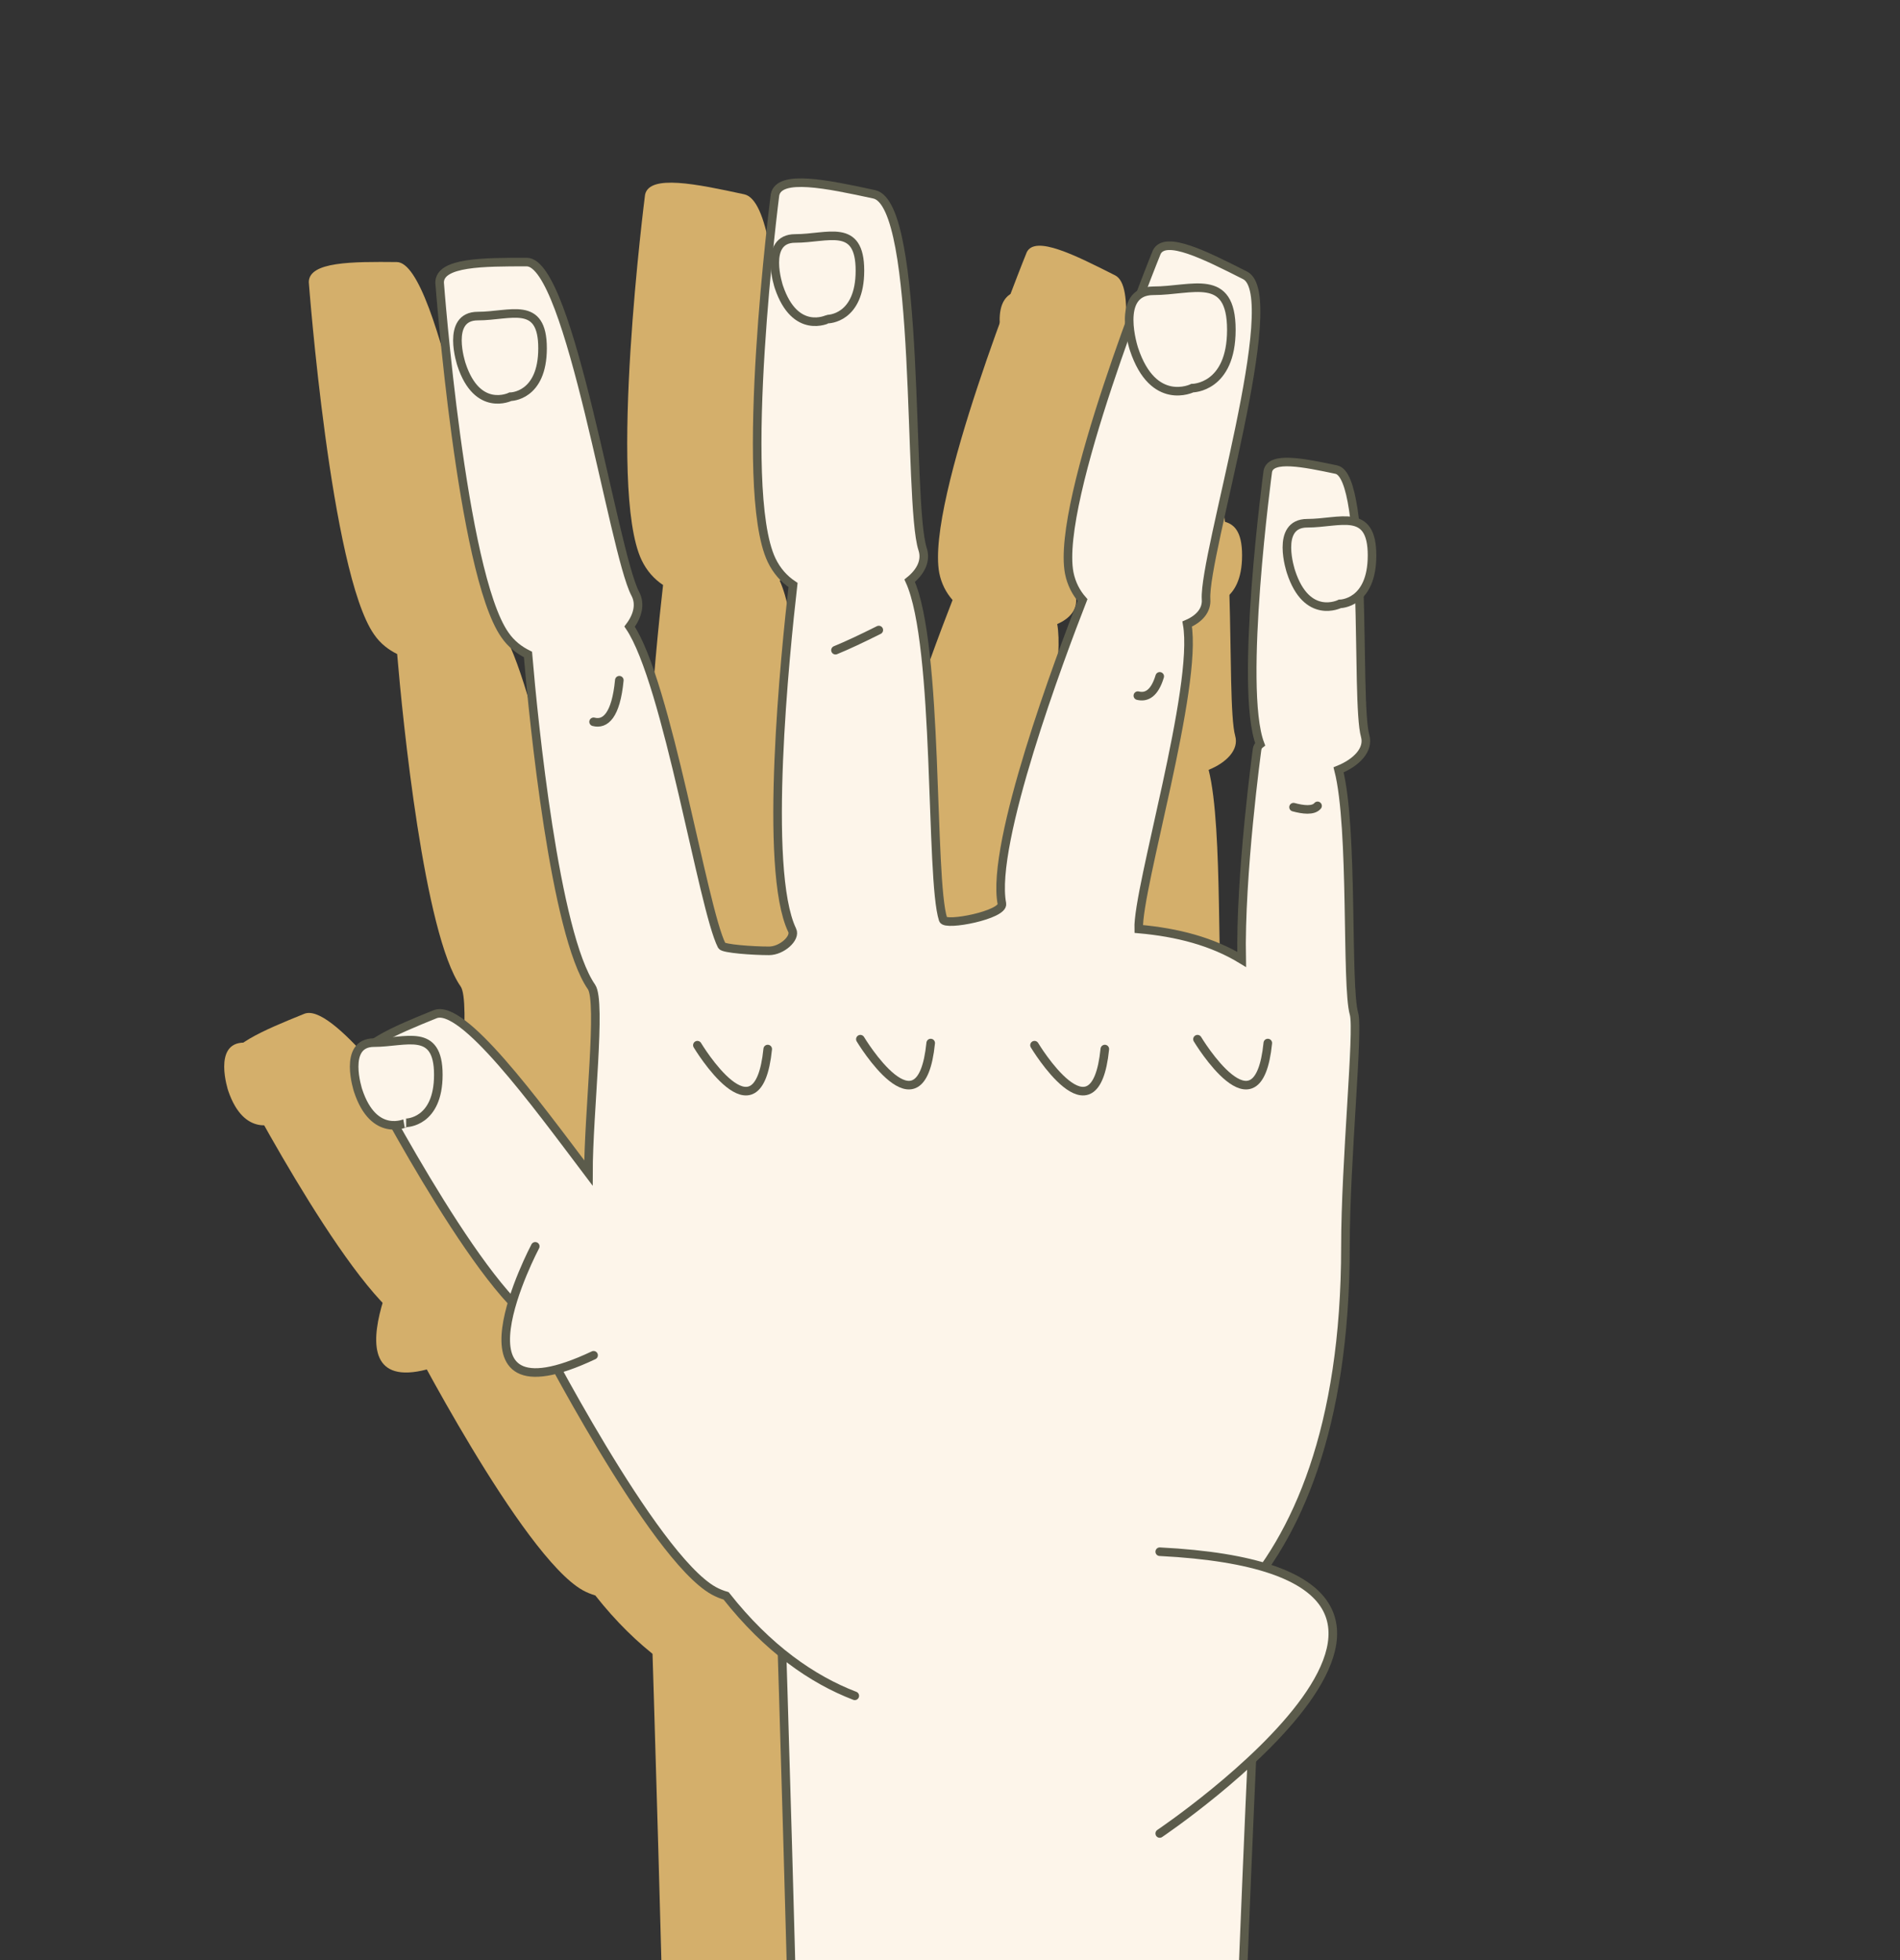 <?xml version="1.0" encoding="utf-8"?>
<!-- Generator: Adobe Illustrator 22.1.0, SVG Export Plug-In . SVG Version: 6.00 Build 0)  -->
<svg version="1.1" id="Layer_1" xmlns="http://www.w3.org/2000/svg" xmlns:xlink="http://www.w3.org/1999/xlink" x="0px" y="0px"
	 viewBox="0 0 443 457" style="enable-background:new 0 0 443 457;" xml:space="preserve">
<rect x="0" y="0" width="443" height="457" fill="#333333" stroke="none"/>
<style type="text/css">
	.st0{fill:#D4AF6B;}
	.st1{fill:#FDF5EA;stroke:#5B5B4B;stroke-width:2;stroke-linecap:round;stroke-miterlimit:10;}
	.st2{fill:#FDF5EA;stroke:#5B5B4B;stroke-width:2;stroke-linecap:round;stroke-linejoin:round;stroke-miterlimit:10;}
</style>
<g>
	<g>
		<path id="XMLID_350_" class="st0" d="M284.5,1683.2c-10.9-232-20.3-517.1-27.9-665.2c-13.6-268.3,7.7-662.4,7.7-662.4l-112.8,9.6
			c0,0,23,696,0,842.2c-16.5,104.8,12.5,492.8,21.7,718.9"/>
		<path class="st0" d="M258.4,373.1c13.5-14.7,25-39.8,25-82.5c0-19.8,3.1-50.3,2-54.2c-1.9-6.6-0.1-43.2-3.6-56.9
			c4.2-1.7,7.1-4.7,6.2-7.9c-2.3-8.1,0.9-60.4-6.7-62.1c-7.6-1.6-15.3-3.2-16,0.4c0,0-6.8,50.5-1.8,63.6c-0.4,0.3-0.6,0.7-0.7,1.2
			c0,0-4,29.2-3.6,49c-6.9-4.2-15-6.3-24-7.1c-0.3-9.5,13.9-56.4,11.3-71.1c2.8-1.2,4.6-3.2,4.4-5.8c-0.6-10.3,18.4-70.8,9.1-75.5
			c-9.3-4.7-18.6-9.4-20.6-5.4c0,0-23.6,58.1-20.4,74.8c0.5,2.5,1.6,4.6,3.1,6.3c-5.2,13.3-21.5,56.8-18.8,70.8
			c0.5,2.6-13.2,5.3-13.7,3.7c-3.1-9.4-0.9-63.9-7.8-79c2.6-2.1,3.9-4.7,3-7.4c-3.5-10.8-0.2-80.4-11.3-82.7
			c-11.1-2.4-22.1-4.7-23.1,0.1c0,0-8.8,68.4-0.8,85.2c1.2,2.5,2.9,4.4,5,5.8c-1.8,15.7-7,66.4-0.2,80.5c0.9,1.8-2.4,4.8-5.4,4.8
			c-3.8,0-10.6-0.5-11-1.2c-4.4-8.5-12.7-61.4-21.5-74.4c1.9-2.5,2.6-5.3,1.3-7.7c-5.1-9.7-15.2-77.3-25.3-77.3
			C82.1,61,72,61,72,65.8c0,0,5.1,67.7,15.2,82.1c1.5,2.2,3.4,3.6,5.4,4.6c1.3,15.5,6.3,65.3,14.8,77.5c2.4,3.4-0.7,29.5-0.7,43.4
			c-12.6-16.7-29.4-39.7-35.8-37c-9.4,3.8-18.7,7.7-17.1,11.6c0,0,26.6,51.7,40.8,60.4c-0.2,0.5-0.2,1.1,0,1.7
			c0,0,27.1,52.8,41.3,60.7c0.9,0.5,1.9,0.9,2.9,1.2c9.7,12.3,20.1,19.5,30,23.3"/>
		<path class="st0" d="M253.3,378.1c1.7-1.5,3.4-3.2,5.1-5"/>
		<path id="XMLID_349_" class="st0" d="M240.2,427.5c0,0,90.8-61.1,0-65.7"/>
		<path class="st0" d="M151.4,66.9c0,0-3.8-11.3,3.8-11.3s15.1-3.8,15.1,7.5s-7.5,11.3-7.5,11.3S155.1,78.2,151.4,66.9z"/>
		<path class="st0" d="M77.3,85c0,0-3.8-11.3,3.8-11.3s15.1-3.8,15.1,7.5s-7.5,11.3-7.5,11.3S81.1,96.3,77.3,85z"/>
		<path class="st0" d="M270.7,133.3c0,0-3.8-11.3,3.8-11.3s15.1-3.8,15.1,7.5s-7.5,11.3-7.5,11.3S274.5,144.7,270.7,133.3z"/>
		<path class="st0" d="M234.2,81.4c0,0-4.5-13.6,4.5-13.6c9.1,0,18.2-4.5,18.2,9.1s-9.1,13.6-9.1,13.6S238.7,95,234.2,81.4z"/>
		<path class="st0" d="M53.2,254.3c0,0-3.7-11.2,3.7-11.2s15-3.7,15,7.5s-7.5,11.2-7.5,11.2S57,265.5,53.2,254.3z"/>
		<path id="XMLID_348_" class="st0" d="M248.9,242.3c0,0,14.1,23.5,16.4,0.9"/>
		<path id="XMLID_347_" class="st0" d="M210.9,243.7c0,0,14.1,23.5,16.4,0.9"/>
		<path id="XMLID_346_" class="st0" d="M170.4,242.3c0,0,14.1,23.5,16.4,0.9"/>
		<path id="XMLID_345_" class="st0" d="M132.4,243.7c0,0,14.1,23.5,16.4,0.9"/>
		<path id="XMLID_344_" class="st0" d="M94.6,290.6c0,0-22.4,42.4,13.6,25.4"/>
		<path id="XMLID_343_" class="st0" d="M108.2,168.3c2.7,0.7,5.2-1.4,6-9.7"/>
		<path id="XMLID_342_" class="st0" d="M164.6,151.6c2.7-1.1,6.1-2.7,10.1-4.7"/>
		<path id="XMLID_341_" class="st0" d="M241.2,152.5"/>
		<path id="XMLID_340_" class="st0" d="M235.1,162.2c2,0.5,3.9-0.5,5.1-4.5"/>
		<path id="XMLID_339_" class="st0" d="M275.8,181.9"/>
		<path id="XMLID_338_" class="st0" d="M271.4,188.2c2.2,0.6,4.6,0.9,5.6-0.3"/>
	</g>
	<g>
		<path id="XMLID_337_" class="st1" d="M314.7,1683.2c-10.9-232-20.3-517.1-27.9-665.2c-13.6-268.3,7.7-662.4,7.7-662.4l-112.8,9.6
			c0,0,23,696,0,842.2c-16.5,104.8,12.5,492.8,21.7,718.9"/>
		<path class="st1" d="M288.7,373.1c13.5-14.7,25-39.8,25-82.5c0-19.8,3.1-50.3,2-54.2c-1.9-6.6-0.1-43.2-3.6-56.9
			c4.2-1.7,7.1-4.7,6.2-7.9c-2.3-8.1,0.9-60.4-6.7-62.1c-7.6-1.6-15.3-3.2-16,0.4c0,0-6.8,50.5-1.8,63.6c-0.4,0.3-0.6,0.7-0.7,1.2
			c0,0-4,29.2-3.6,49c-6.9-4.2-15-6.3-24-7.1c-0.3-9.5,13.9-56.4,11.3-71.1c2.8-1.2,4.6-3.2,4.4-5.8c-0.6-10.3,18.4-70.8,9.1-75.5
			c-9.3-4.7-18.6-9.4-20.6-5.4c0,0-23.6,58.1-20.4,74.8c0.5,2.5,1.6,4.6,3.1,6.3c-5.2,13.3-21.5,56.8-18.8,70.8
			c0.5,2.6-13.2,5.3-13.7,3.7c-3.1-9.4-0.9-63.9-7.8-79c2.6-2.1,3.9-4.7,3-7.4c-3.5-10.8-0.2-80.4-11.3-82.7
			c-11.1-2.4-22.1-4.7-23.1,0.1c0,0-8.8,68.4-0.8,85.2c1.2,2.5,2.9,4.4,5,5.8c-1.8,15.7-7,66.4-0.2,80.5c0.9,1.8-2.4,4.8-5.4,4.8
			c-3.8,0-10.6-0.5-11-1.2c-4.4-8.5-12.7-61.4-21.5-74.4c1.9-2.5,2.6-5.3,1.3-7.7c-5.1-9.7-15.2-77.3-25.3-77.3
			c-10.1,0-20.3,0-20.3,4.8c0,0,5.1,67.7,15.2,82.1c1.5,2.2,3.4,3.6,5.4,4.6c1.3,15.5,6.3,65.3,14.8,77.5c2.4,3.4-0.7,29.5-0.7,43.4
			c-12.6-16.7-29.4-39.7-35.8-37c-9.4,3.8-18.7,7.7-17.1,11.6c0,0,26.6,51.7,40.8,60.4c-0.2,0.5-0.2,1.1,0,1.7
			c0,0,27.1,52.8,41.3,60.7c0.9,0.5,1.9,0.9,2.9,1.2c9.7,12.3,20.1,19.5,30,23.3"/>
		<path class="st1" d="M283.6,378.1c1.7-1.5,3.4-3.2,5.1-5"/>
		<path id="XMLID_336_" class="st2" d="M270.4,427.5c0,0,90.8-61.1,0-65.7"/>
		<path class="st1" d="M181.6,66.9c0,0-3.8-11.3,3.8-11.3s15.1-3.8,15.1,7.5s-7.5,11.3-7.5,11.3S185.4,78.2,181.6,66.9z"/>
		<path class="st1" d="M107.6,85c0,0-3.8-11.3,3.8-11.3s15.1-3.8,15.1,7.5s-7.5,11.3-7.5,11.3S111.3,96.3,107.6,85z"/>
		<path class="st1" d="M301,133.3c0,0-3.8-11.3,3.8-11.3s15.1-3.8,15.1,7.5s-7.5,11.3-7.5,11.3S304.7,144.7,301,133.3z"/>
		<path class="st1" d="M264.4,81.4c0,0-4.5-13.6,4.5-13.6c9.1,0,18.2-4.5,18.2,9.1S278,90.5,278,90.5S268.9,95,264.4,81.4z"/>
		<path class="st1" d="M83.5,254.3c0,0-3.7-11.2,3.7-11.2s15-3.7,15,7.5s-7.5,11.2-7.5,11.2S87.2,265.5,83.5,254.3z"/>
		<path id="XMLID_103_" class="st2" d="M279.2,242.3c0,0,14.1,23.5,16.4,0.9"/>
		<path id="XMLID_102_" class="st2" d="M241.2,243.7c0,0,14.1,23.5,16.4,0.9"/>
		<path id="XMLID_101_" class="st2" d="M200.6,242.3c0,0,14.1,23.5,16.4,0.9"/>
		<path id="XMLID_100_" class="st2" d="M162.6,243.7c0,0,14.1,23.5,16.4,0.9"/>
		<path id="XMLID_99_" class="st2" d="M124.8,290.6c0,0-22.4,42.4,13.6,25.4"/>
		<path id="XMLID_98_" class="st2" d="M138.4,168.3c2.7,0.7,5.2-1.4,6-9.7"/>
		<path id="XMLID_97_" class="st2" d="M194.8,151.6c2.7-1.1,6.1-2.7,10.1-4.7"/>
		<path id="XMLID_96_" class="st2" d="M271.4,152.5"/>
		<path id="XMLID_95_" class="st2" d="M265.3,162.2c2,0.5,3.9-0.5,5.1-4.5"/>
		<path id="XMLID_94_" class="st2" d="M306,181.9"/>
		<path id="XMLID_83_" class="st2" d="M301.6,188.2c2.2,0.6,4.6,0.9,5.6-0.3"/>
	</g>
</g>
</svg>
